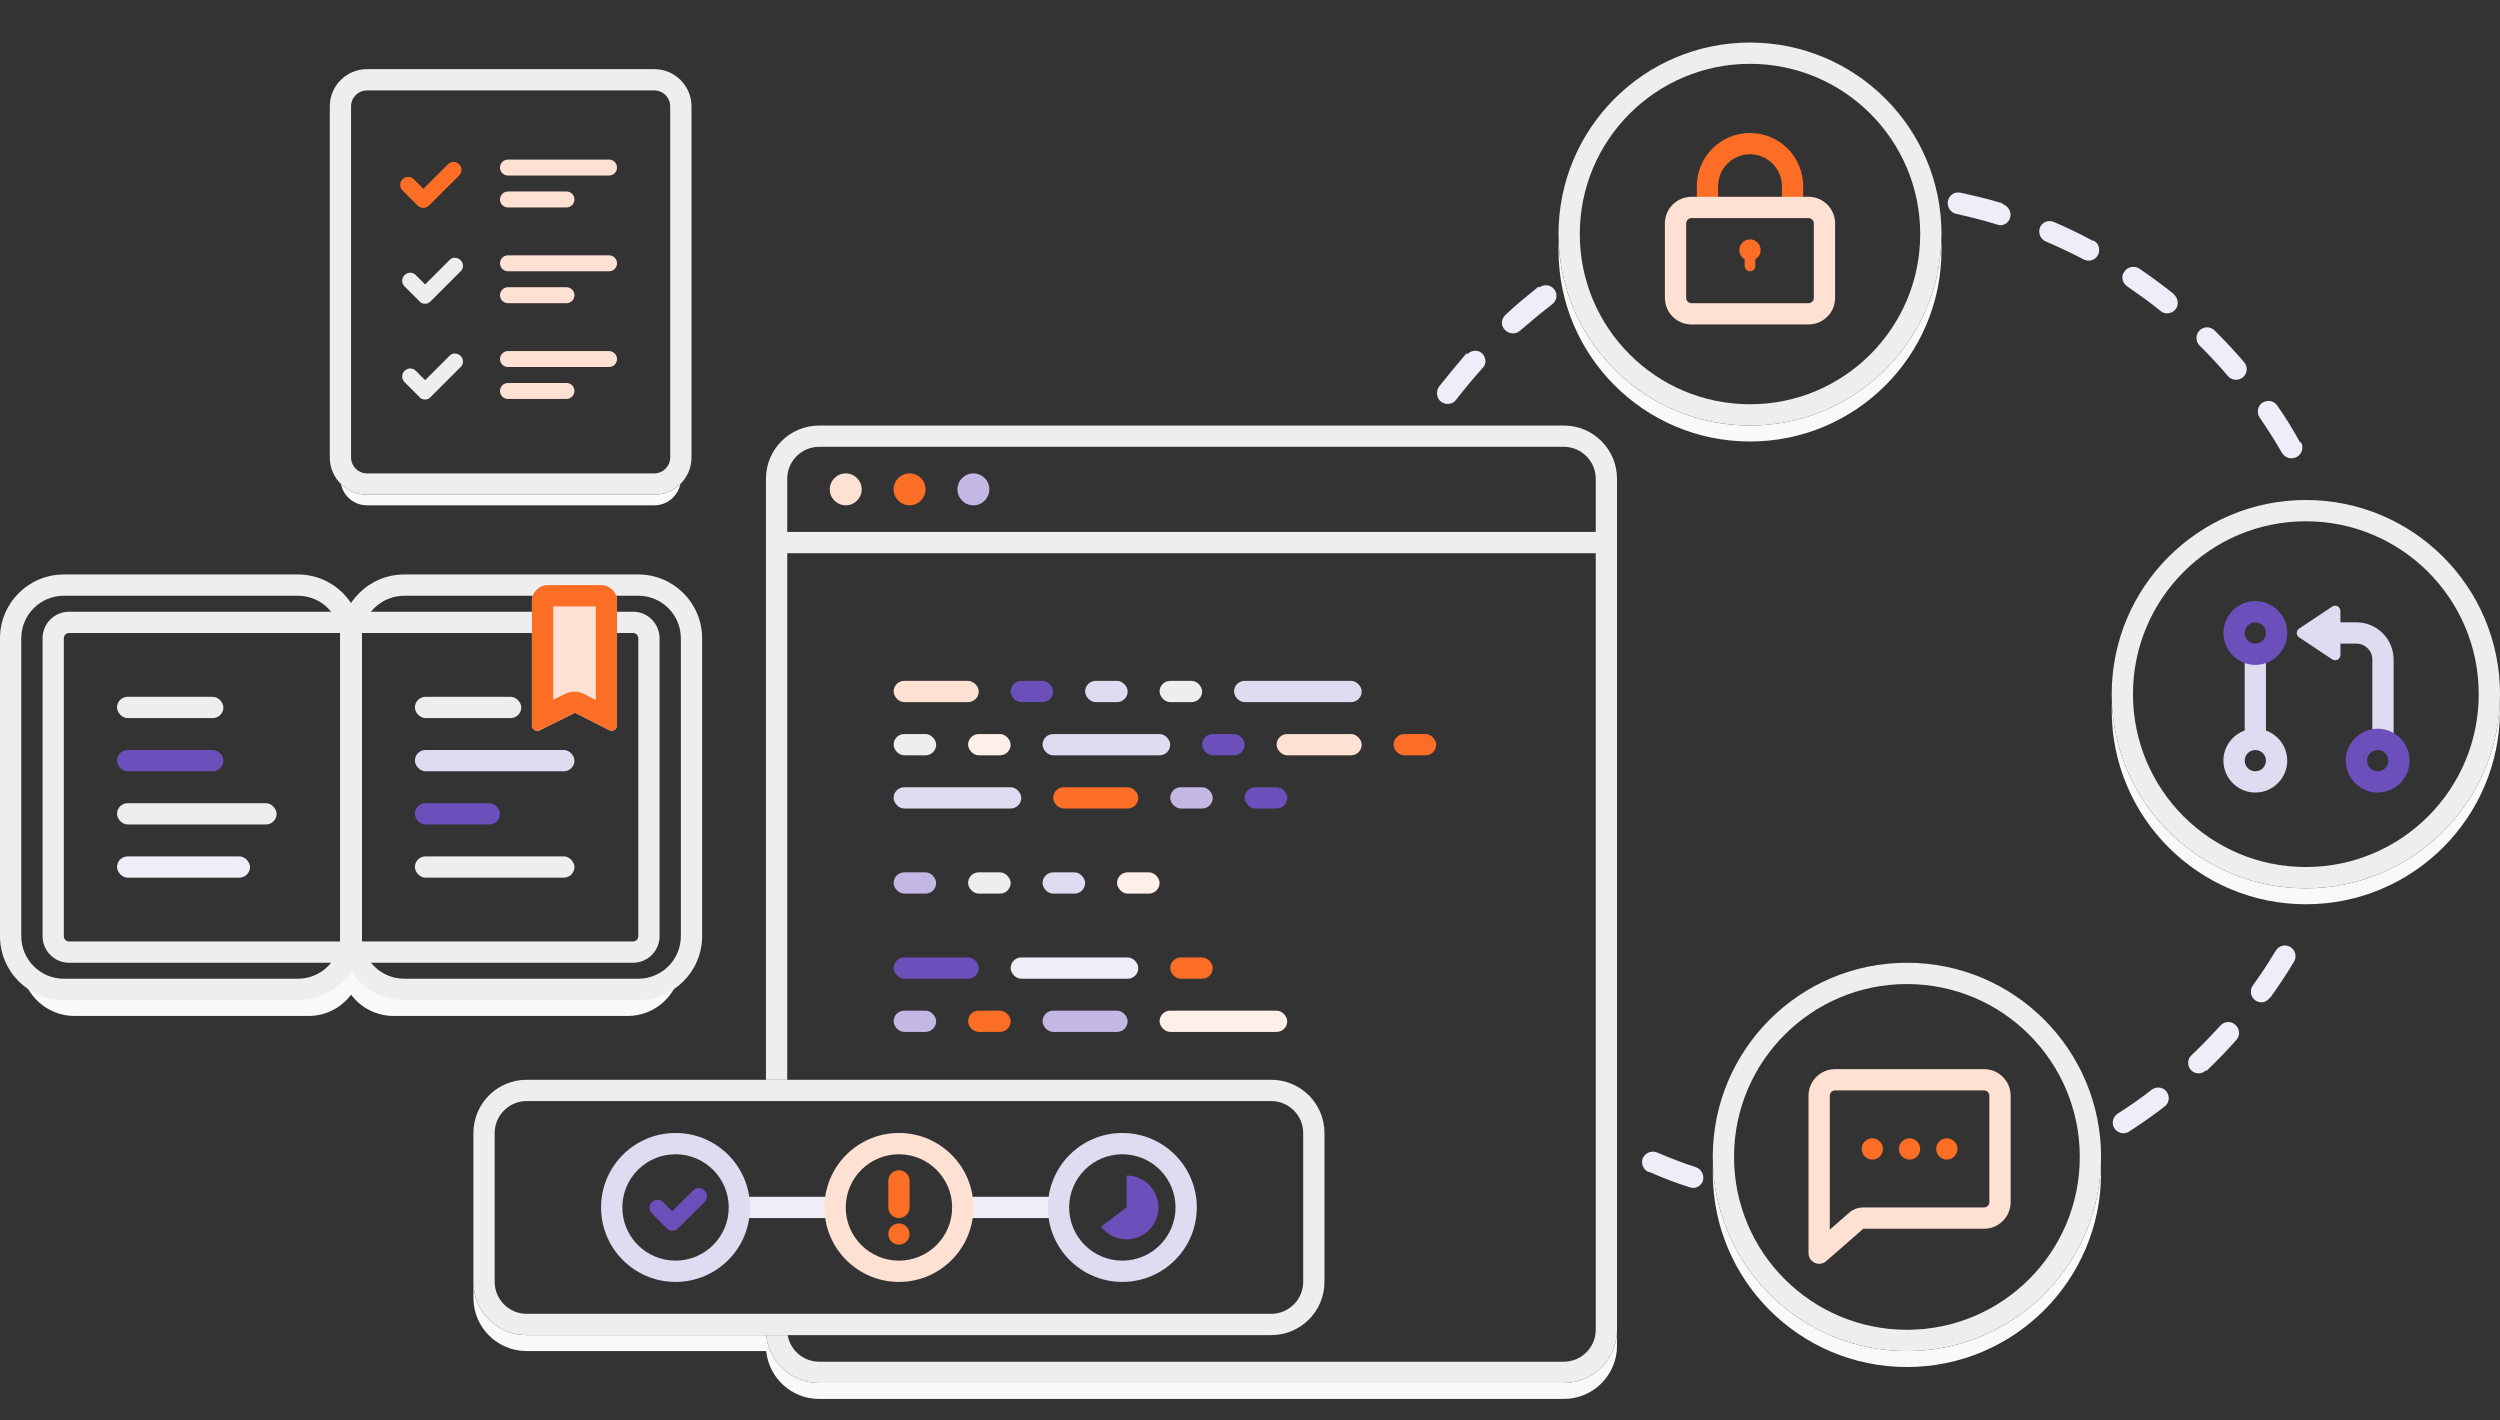 <svg xmlns="http://www.w3.org/2000/svg" viewBox="0 0 470 267"><rect x="0" y="0" width="470" height="267" fill="#333333" stroke="none"/><g fill="none" fill-rule="evenodd"><path fill="#efedf8" fill-rule="nonzero" d="M400.26 212.73c2.3-1.46 4.52-3.03 6.68-4.7.88-.66 1.05-1.9.37-2.8-.6-.87-1.9-1.03-2.8-.36-2 1.6-4.2 3.1-6.4 4.5-.9.6-1.2 1.83-.6 2.76.6.93 1.9 1.2 2.8.6zm14.5-11.35c1.97-1.87 3.86-3.83 5.67-5.86.74-.83.67-2.1-.16-2.83-.82-.8-2.1-.7-2.82.1-1.74 1.9-3.56 3.8-5.45 5.6-.8.7-.84 2-.08 2.8.76.8 2.03.8 2.83 0zm12.02-13.78c1.6-2.2 3.1-4.5 4.5-6.82.56-.95.25-2.18-.7-2.75-.94-.56-2.17-.26-2.74.7-1.34 2.23-2.78 4.42-4.3 6.54-.65.9-.45 2.14.45 2.8.9.63 2.1.43 2.7-.47zm5.63-104.43c-1.3-2.37-2.7-4.68-4.3-6.93-.6-.9-1.8-1.14-2.8-.52-.9.63-1.1 1.87-.5 2.78 1.5 2.16 2.9 4.38 4.2 6.65.6.96 1.8 1.3 2.8.75s1.3-1.77.8-2.73zM421.9 68.1c-1.77-2.07-3.62-4.07-5.56-5.98-.8-.78-2.05-.78-2.82 0-.78.8-.78 2.06 0 2.84 1.86 1.84 3.64 3.75 5.33 5.74.73.84 2 .94 2.83.22.84-.7.94-1.98.23-2.82zm-13.13-12.75c-2.13-1.7-4.32-3.32-6.58-4.85-.9-.6-2.2-.37-2.8.55-.7.9-.4 2.15.5 2.77 2.1 1.46 4.3 3 6.3 4.65.8.7 2.1.55 2.8-.3.7-.87.5-2.13-.3-2.82zm-15.36-10.1c-2.4-1.3-4.8-2.46-7.3-3.53-1-.43-2.2.04-2.6 1.06-.4 1 .1 2.2 1.1 2.62 2.4 1.03 4.8 2.15 7.1 3.37 1 .52 2.2.15 2.7-.83.5-.97.2-2.18-.8-2.7zm-17-7.04c-2.6-.8-5.2-1.4-7.9-2-1.1-.2-2.1.5-2.3 1.6-.2 1.1.5 2.2 1.6 2.4 2.6.6 5.1 1.2 7.6 2 1.1.4 2.2-.2 2.5-1.3.3-1-.3-2.1-1.3-2.5zm-87.2 15.7c-2.1 1.7-4.2 3.4-6.2 5.3-.8.8-.9 2-.1 2.8.8.8 2 .9 2.8.2 2-1.7 4-3.4 6.1-5 .9-.7 1.08-1.9.4-2.8-.67-.9-1.92-1-2.8-.4zm-13.5 12.5c-1.8 2.1-3.5 4.2-5.2 6.3-.6.9-.4 2.2.4 2.8.9.7 2.2.5 2.8-.3 1.6-2.1 3.3-4.1 5-6 .8-.8.7-2-.1-2.8-.8-.7-2-.6-2.8.2zM310 220.3c2.5 1.1 5.06 2.1 7.65 2.9 1.04.4 2.18-.2 2.5-1.22.3-1.06-.3-2.2-1.3-2.54-2.5-.82-4.95-1.74-7.3-2.77-1.06-.44-2.2.03-2.7 1.05-.4 1 .07 2.2 1.08 2.63z"/><path fill="#f9f9f9" d="m127.9 91c-.46 2.28-2.48 4-4.9 4h-54c-2.42 0-4.44-1.72-4.9-4 1.26 1.24 3 2 4.9 2h54c1.9 0 3.64-.76 4.9-2"/><path fill="#eee" fill-rule="nonzero" d="M69 17c-1.66 0-3 1.34-3 3v66c0 1.66 1.34 3 3 3h54c1.66 0 3-1.34 3-3V20c0-1.66-1.34-3-3-3H69zm0-4h54c3.87 0 7 3.13 7 7v66c0 3.87-3.13 7-7 7H69c-3.87 0-7-3.13-7-7V20c0-3.87 3.13-7 7-7z"/><path fill="#fee1d3" d="m95.5 30h19c.83 0 1.5.67 1.5 1.5s-.67 1.5-1.5 1.5h-19c-.83 0-1.5-.67-1.5-1.5s.67-1.5 1.5-1.5m0 6h11c.83 0 1.5.67 1.5 1.5s-.67 1.5-1.5 1.5h-11c-.83 0-1.5-.67-1.5-1.5s.67-1.5 1.5-1.5m0 12h19c.83 0 1.5.67 1.5 1.5s-.67 1.5-1.5 1.5h-19c-.83 0-1.5-.67-1.5-1.5s.67-1.5 1.5-1.5m0 6h11c.83 0 1.5.67 1.5 1.5s-.67 1.5-1.5 1.5h-11c-.83 0-1.5-.67-1.5-1.5s.67-1.5 1.5-1.5m0 12h19c.83 0 1.5.67 1.5 1.5s-.67 1.5-1.5 1.5h-19c-.83 0-1.5-.67-1.5-1.5s.67-1.5 1.5-1.5m0 6h11c.83 0 1.5.67 1.5 1.5s-.67 1.5-1.5 1.5h-11c-.83 0-1.5-.67-1.5-1.5s.67-1.5 1.5-1.5"/><path fill="#fc6d26" d="m79.6 35.5l-1.8-1.8c-.6-.6-1.54-.6-2.12 0-.6.58-.6 1.53 0 2.12l2.83 2.83c.3.3.7.44 1.1.44.4 0 .8-.2 1.1-.5l5.6-5.6c.6-.6.6-1.6 0-2.1-.5-.6-1.5-.6-2.1 0l-4.6 4.6z"/><path fill="#eee" d="m79.95 53.5l-1.77-1.78c-.58-.6-1.53-.6-2.12 0-.6.58-.6 1.53 0 2.12l2.83 2.83c.2.3.6.44 1 .44s.7-.1 1-.4l5.7-5.7c.6-.5.6-1.5 0-2.1-.6-.6-1.6-.6-2.1 0l-4.6 4.6zm0 18l-1.77-1.78c-.58-.6-1.53-.6-2.12 0-.6.58-.6 1.53 0 2.12l2.83 2.83c.2.3.6.44 1 .44s.7-.1 1-.4l5.7-5.7c.6-.5.6-1.5 0-2.1-.6-.6-1.6-.6-2.1 0l-4.6 4.6z"/><g transform="translate(0 108)"><path fill="#f9f9f9" d="M66.06 10.92L66 11l-.06-.08c.04.36.06.72.06 1.08v56c0 5.52-4.48 10-10 10H12c-3.24 0-6.12-1.54-7.94-3.92C4.6 79.08 8.84 83 14 83h44c3.27 0 6.18-1.57 8-4 1.82 2.43 4.73 4 8 4h44c5.16 0 9.4-3.9 9.94-8.92-1.82 2.38-4.7 3.92-7.94 3.92H76c-5.52 0-10-4.48-10-10V12c0-.36.02-.72.06-1.08z"/><g fill="#eee"><g fill-rule="nonzero"><path d="M12 4c-4.42 0-8 3.58-8 8v56c0 4.42 3.58 8 8 8h44c4.42 0 8-3.58 8-8V12c0-4.42-3.58-8-8-8H12zm0-4h44c6.63 0 12 5.37 12 12v56c0 6.63-5.37 12-12 12H12C5.37 80 0 74.63 0 68V12C0 5.37 5.37 0 12 0z"/><path d="M76 4c-4.42 0-8 3.58-8 8v56c0 4.42 3.58 8 8 8h44c4.42 0 8-3.58 8-8V12c0-4.42-3.58-8-8-8H76zm0-4h44c6.63 0 12 5.37 12 12v56c0 6.63-5.37 12-12 12H76c-6.63 0-12-5.37-12-12V12c0-6.63 5.37-12 12-12z"/><path d="M64 11H13c-.55 0-1 .45-1 1v56c0 .55.45 1 1 1h51V11zM13 7h55v66H13c-2.76 0-5-2.24-5-5V12c0-2.76 2.24-5 5-5z"/><path d="M68 11h51c.55 0 1 .45 1 1v56c0 .55-.45 1-1 1H68V11zm51-4H64v66h55c2.76 0 5-2.24 5-5V12c0-2.76-2.24-5-5-5z"/></g><rect width="20" height="4" x="22" y="23" rx="2"/></g><path fill="#fee1d3" d="M103 2h10c1.66 0 3 1.34 3 3v23.37c0 .55-.45 1-1 1-.16 0-.3-.03-.45-.1L108.1 26l-6.66 3.3c-.5.23-1.1.03-1.34-.47-.06-.13-.1-.3-.1-.44V5c0-1.66 1.34-3 3-3z"/><path fill="#fc6d26" fill-rule="nonzero" d="M112 6h-8v17.56l2.33-1.15c1.13-.5 2.46-.5 3.58.1l2.1 1.1V6zm-9-4h10c1.66 0 3 1.34 3 3v23.37c0 .55-.45 1-1 1-.16 0-.3-.03-.45-.1L108.1 26l-6.66 3.3c-.5.23-1.1.03-1.34-.47-.06-.13-.1-.3-.1-.44V5c0-1.66 1.34-3 3-3z"/><rect width="20" height="4" x="78" y="23" fill="#eee" rx="2"/><rect width="30" height="4" x="78" y="33" fill="#e1dbf1" rx="2"/><rect width="16" height="4" x="78" y="43" fill="#6b4fbb" rx="2"/><rect width="30" height="4" x="78" y="53" fill="#eee" rx="2"/><rect width="20" height="4" x="22" y="33" fill="#6b4fbb" rx="2"/><rect width="30" height="4" x="22" y="43" fill="#eee" rx="2"/><rect width="25" height="4" x="22" y="53" fill="#efedf8" rx="2"/></g><g transform="translate(89 80)"><path fill="#f9f9f9" d="M0 148.5V161c0 5.52 4.48 10 10 10h45.05c.5 5.05 4.76 9 9.95 9h140c5.52 0 10-4.48 10-10V91.5 173c0 5.52-4.48 10-10 10H65c-5.2 0-9.45-3.95-9.95-9H10c-5.52 0-10-4.48-10-10v-15.5zM55 123V69.5 123z"/><path fill="#eee" fill-rule="nonzero" d="M59.08 171c.48 2.84 2.95 5 5.92 5h140c3.3 0 6-2.7 6-6V24H59v99h-4V10c0-5.52 4.48-10 10-10h140c5.52 0 10 4.48 10 10v160c0 5.52-4.48 10-10 10H65c-5.2 0-9.45-3.95-9.95-9h4.03zM211 20V10c0-3.3-2.7-6-6-6H65c-3.3 0-6 2.7-6 6v10h152z"/><g transform="translate(79 48)"><g fill="#fee1d3"><rect width="16" height="4" rx="2"/><rect width="16" height="4" x="72" y="10" rx="2"/></g><rect width="16" height="4" x="30" y="20" fill="#fc6d26" rx="2"/><rect width="16" height="4" y="52" fill="#6b4fbb" rx="2"/><rect width="16" height="4" x="28" y="62" fill="#c3b8e3" rx="2"/><rect width="8" height="4" x="22" fill="#6b4fbb" rx="2"/><rect width="8" height="4" x="36" fill="#e1dbf1" rx="2"/><rect width="8" height="4" y="10" fill="#eee" rx="2"/><rect width="8" height="4" x="14" y="10" fill="#fef0e8" rx="2"/><rect width="8" height="4" x="50" fill="#eee" rx="2"/><g fill="#6b4fbb"><rect width="8" height="4" x="58" y="10" rx="2"/><rect width="8" height="4" x="66" y="20" rx="2"/></g><rect width="8" height="4" x="14" y="36" fill="#eee" rx="2"/><rect width="8" height="4" x="42" y="36" fill="#fef0e8" rx="2"/><rect width="8" height="4" x="94" y="10" fill="#fc6d26" rx="2"/><rect width="8" height="4" x="52" y="20" fill="#c3b8e3" rx="2"/><rect width="8" height="4" x="52" y="52" fill="#fc6d26" rx="2"/><rect width="8" height="4" y="62" fill="#c3b8e3" rx="2"/><rect width="8" height="4" x="14" y="62" fill="#fc6d26" rx="2"/><rect width="8" height="4" y="36" fill="#c3b8e3" rx="2"/><g fill="#e1dbf1"><rect width="8" height="4" x="28" y="36" rx="2"/><rect width="24" height="4" x="64" rx="2"/><rect width="24" height="4" x="28" y="10" rx="2"/><rect width="24" height="4" y="20" rx="2"/></g><rect width="24" height="4" x="22" y="52" fill="#efedf8" rx="2"/><rect width="24" height="4" x="50" y="62" fill="#fef0e8" rx="2"/></g><circle cx="70" cy="12" r="3" fill="#fee1d3"/><circle cx="82" cy="12" r="3" fill="#fc6d26"/><circle cx="94" cy="12" r="3" fill="#c3b8e3"/></g><g transform="translate(89 203)"><path fill="#eee" fill-rule="nonzero" d="M10 4c-3.3 0-6 2.7-6 6v28c0 3.3 2.7 6 6 6h140c3.3 0 6-2.7 6-6V10c0-3.3-2.7-6-6-6H10zm0-4h140c5.52 0 10 4.48 10 10v28c0 5.52-4.48 10-10 10H10C4.48 48 0 43.52 0 38V10C0 4.48 4.48 0 10 0z"/><g fill="#efedf8"><rect width="18" height="4" x="50" y="22" rx="2"/><rect width="18" height="4" x="92" y="22" rx="2"/></g><path fill="#e1dbf1" fill-rule="nonzero" d="m38 38c-7.73 0-14-6.27-14-14s6.27-14 14-14 14 6.27 14 14-6.27 14-14 14m0-4c5.52 0 10-4.48 10-10s-4.48-10-10-10-10 4.48-10 10 4.48 10 10 10"/><path fill="#6b4fbb" d="M37.44 24.77L35.67 23c-.58-.6-1.53-.6-2.12 0-.6.6-.6 1.54 0 2.12l2.83 2.83c.3.3.68.44 1.06.44s.77-.2 1.06-.5l4.95-4.9c.6-.6.6-1.6 0-2.2-.6-.6-1.54-.6-2.12 0l-3.9 3.9z"/><path fill="#e1dbf1" fill-rule="nonzero" d="m122 38c-7.73 0-14-6.27-14-14s6.27-14 14-14 14 6.27 14 14-6.27 14-14 14m0-4c5.52 0 10-4.48 10-10s-4.48-10-10-10-10 4.48-10 10 4.48 10 10 10"/><path fill="#6b4fbb" d="m118 27.6c1.1 1.46 2.84 2.4 4.8 2.4 3.3 0 6-2.7 6-6s-2.7-6-6-6v6l-4.8 3.6"/><path fill="#fee1d3" fill-rule="nonzero" d="m80 38c-7.73 0-14-6.27-14-14s6.27-14 14-14 14 6.27 14 14-6.27 14-14 14m0-4c5.52 0 10-4.48 10-10s-4.48-10-10-10-10 4.48-10 10 4.48 10 10 10"/><path fill="#fc6d26" d="m80 17c1.1 0 2 .9 2 2v5c0 1.1-.9 2-2 2s-2-.9-2-2v-5c0-1.1.9-2 2-2m0 14c-1.1 0-2-.9-2-2s.9-2 2-2 2 .9 2 2-.9 2-2 2"/></g><path fill="#f9f9f9" d="m322.03 219l-.03 1.5c0 20.16 16.34 36.5 36.5 36.5s36.5-16.34 36.5-36.5c0-.5 0-1-.03-1.5-.8 19.46-16.8 35-36.47 35-19.66 0-35.68-15.54-36.47-35"/><g fill-rule="nonzero"><path fill="#eee" d="m358.5 250c17.95 0 32.5-14.55 32.5-32.5s-14.55-32.5-32.5-32.5-32.5 14.55-32.5 32.5 14.55 32.5 32.5 32.5m0 4c-20.16 0-36.5-16.34-36.5-36.5s16.34-36.5 36.5-36.5 36.5 16.34 36.5 36.5-16.34 36.5-36.5 36.5"/><path fill="#fee1d3" d="M344 231.18l3.65-3.2c.73-.63 1.67-.98 2.64-.98H373c.55 0 1-.45 1-1v-20c0-.55-.45-1-1-1h-28c-.55 0-1 .45-1 1v25.18zm6.3-.18l-6.98 6.1c-.37.32-.84.5-1.32.5-1.1 0-2-.9-2-2V206c0-2.76 2.24-5 5-5h28c2.76 0 5 2.24 5 5v20c0 2.76-2.24 5-5 5h-22.7z"/></g><path fill="#fc6d26" d="m352 218c-1.1 0-2-.9-2-2s.9-2 2-2 2 .9 2 2-.9 2-2 2m7 0c-1.1 0-2-.9-2-2s.9-2 2-2 2 .9 2 2-.9 2-2 2m7 0c-1.1 0-2-.9-2-2s.9-2 2-2 2 .9 2 2-.9 2-2 2"/><path fill="#f9f9f9" d="M293.03 45.5L293 47c0 19.88 16.12 36 36 36s36-16.12 36-36c0-.5 0-1-.03-1.5-.8 19.2-16.6 34.5-35.97 34.5-19.38 0-35.18-15.3-35.97-34.5z"/><g fill-rule="nonzero"><path fill="#eee" d="m329 76c17.67 0 32-14.33 32-32s-14.33-32-32-32-32 14.33-32 32 14.33 32 32 32m0 4c-19.88 0-36-16.12-36-36s16.12-36 36-36 36 16.12 36 36-16.12 36-36 36"/><path fill="#fc6d26" d="m339 35h-4c0-3.3-2.7-6-6-6s-6 2.7-6 6h-4c0-5.52 4.48-10 10-10s10 4.48 10 10m-20 0h4v4h-4v-4m16 0h4v4h-4v-4"/><path fill="#fee1d3" d="m318 41c-.55 0-1 .45-1 1v14c0 .55.45 1 1 1h22c.55 0 1-.45 1-1v-14c0-.55-.45-1-1-1h-22m0-4h22c2.76 0 5 2.24 5 5v14c0 2.76-2.24 5-5 5h-22c-2.76 0-5-2.24-5-5v-14c0-2.76 2.24-5 5-5"/></g><path fill="#fc6d26" d="M328 48.73c-.6-.34-1-1-1-1.73 0-1.1.9-2 2-2s2 .9 2 2c0 .74-.4 1.4-1 1.73V50c0 .55-.45 1-1 1s-1-.45-1-1v-1.27z"/><path fill="#f9f9f9" d="m397.03 132l-.03 1.5c0 20.16 16.34 36.5 36.5 36.5s36.5-16.34 36.5-36.5c0-.5 0-1-.03-1.5-.8 19.46-16.8 35-36.47 35-19.66 0-35.68-15.54-36.47-35"/><path fill="#eee" fill-rule="nonzero" d="M433.5 163c17.95 0 32.5-14.55 32.5-32.5S451.45 98 433.5 98 401 112.55 401 130.5s14.55 32.5 32.5 32.5zm0 4c-20.16 0-36.5-16.34-36.5-36.5S413.34 94 433.5 94s36.5 16.34 36.5 36.5-16.34 36.5-36.5 36.5z"/><path fill="#e1dbf1" d="M426 137.34c2.33.83 4 3.05 4 5.66 0 3.3-2.7 6-6 6s-6-2.7-6-6c0-2.6 1.67-4.83 4-5.66V124h4v13.34zm-2 7.66c1.1 0 2-.9 2-2s-.9-2-2-2-2 .9-2 2 .9 2 2 2z"/><g fill-rule="nonzero"><path fill="#6b4fbb" d="m424 125c-3.3 0-6-2.7-6-6s2.7-6 6-6 6 2.7 6 6-2.7 6-6 6m0-4c1.1 0 2-.9 2-2s-.9-2-2-2-2 .9-2 2 .9 2 2 2"/><path fill="#e1dbf1" d="m440 117h3c3.87 0 7 3.13 7 7v16h-4v-16c0-1.66-1.34-3-3-3h-3v2.13c0 .55-.45 1-1 1-.2 0-.4-.06-.55-.17l-6.2-4.13c-.46-.3-.6-.93-.28-1.38.07-.1.17-.2.28-.28l6.2-4.13c.45-.3 1.08-.2 1.38.27.1.2.17.4.17.6v2.1z"/><path fill="#6b4fbb" d="m447 149c-3.3 0-6-2.7-6-6s2.7-6 6-6 6 2.7 6 6-2.7 6-6 6m0-4c1.1 0 2-.9 2-2s-.9-2-2-2-2 .9-2 2 .9 2 2 2"/></g></g></svg>